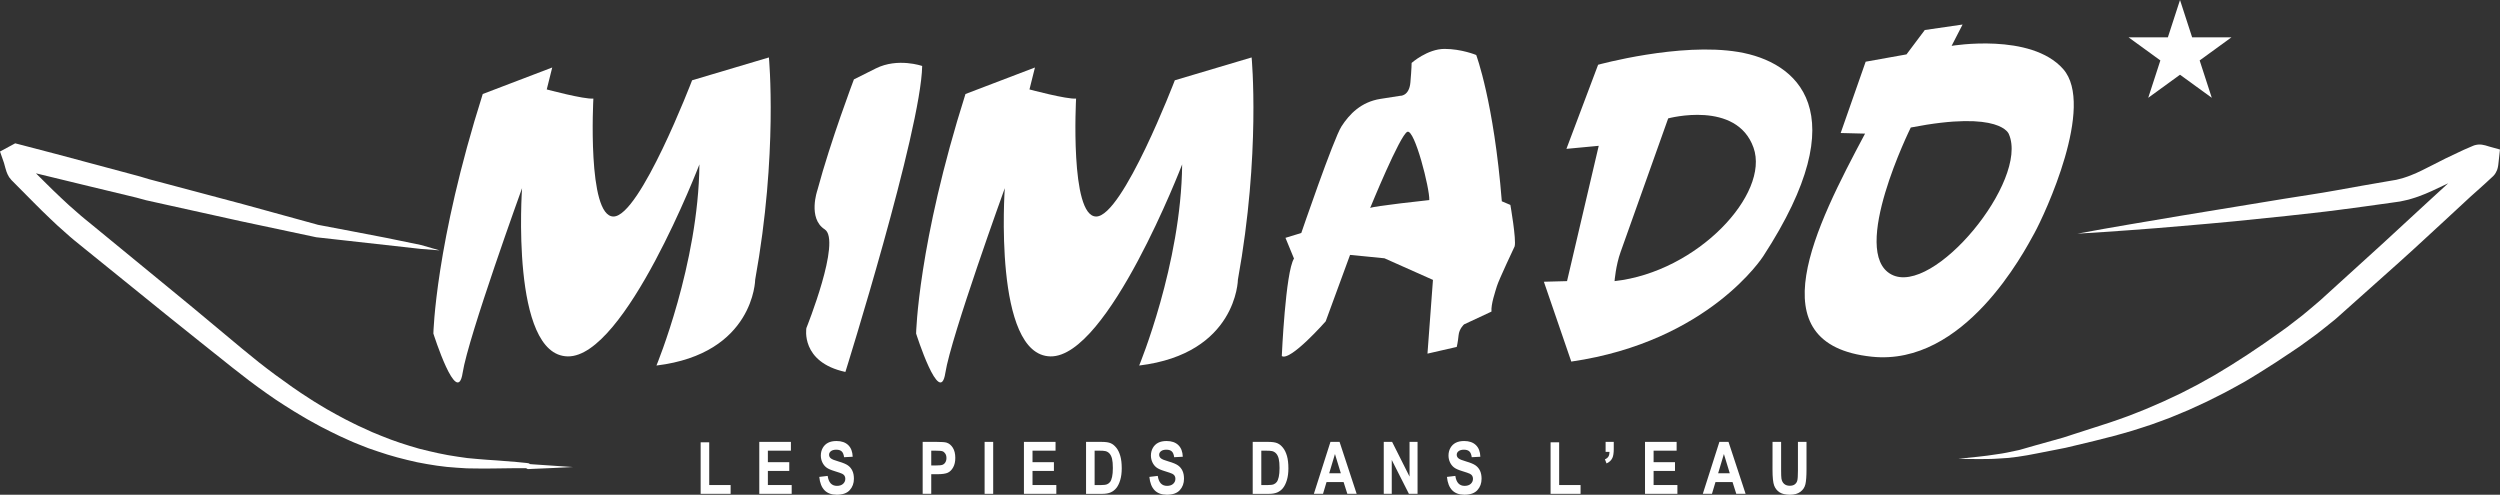 <?xml version="1.0" encoding="utf-8"?>
<!-- Generator: Adobe Illustrator 24.0.1, SVG Export Plug-In . SVG Version: 6.00 Build 0)  -->
<!DOCTYPE svg PUBLIC "-//W3C//DTD SVG 1.1//EN" "http://www.w3.org/Graphics/SVG/1.1/DTD/svg11.dtd">
<svg version="1.1" id="Calque_1" xmlns:x="http://ns.adobe.com/Extensibility/1.0/" xmlns:i="http://ns.adobe.com/AdobeIllustrator/10.0/" xmlns:graph="http://ns.adobe.com/Graphs/1.0/"
	 xmlns="http://www.w3.org/2000/svg" xmlns:xlink="http://www.w3.org/1999/xlink" x="0px" y="0px" viewBox="0 0 249.74 49.421"
	 enable-background="new 0 0 249.74 49.421" xml:space="preserve">
<rect x="0" y="0" width="249.74" height="49.421" fill="#333333" stroke="none"/>
<g>
	<g>
		<g>
			<path fill="#FFFFFF" d="M249.609,16.101l-0.045,0.394l-0.037,0.211l-0.036,0.138l-0.02,0.068
				c-0.005,0.018-0.013,0.045-0.034,0.097c-0.037,0.089-0.08,0.178-0.129,0.261c-0.024,0.04-0.054,0.086-0.076,0.117l-0.018,0.025
				l-0.037,0.049c0.021-0.022-0.208,0.237-0.117,0.132l-0.012,0.011l-0.024,0.022l-0.754,0.697
				c-0.254,0.238-0.498,0.453-0.742,0.668l-0.717,0.639l-2.874,2.661l-2.881,2.653c-0.96,0.886-1.939,1.745-2.91,2.616l-2.918,2.604
				l-1.459,1.302l-0.365,0.325c-0.143,0.131-0.264,0.219-0.398,0.329l-0.786,0.63c-0.517,0.431-1.057,0.822-1.598,1.21l-0.808,0.587
				l-0.825,0.559c-1.112,0.76-2.176,1.442-3.315,2.151c-0.57,0.34-1.125,0.705-1.708,1.022c-0.584,0.317-1.158,0.649-1.747,0.953
				l-1.778,0.893l-1.807,0.831l-1.836,0.763c-0.618,0.24-1.244,0.458-1.865,0.686c-0.627,0.217-1.268,0.41-1.901,0.615
				c-0.634,0.202-1.259,0.355-1.889,0.535c-1.288,0.347-2.555,0.642-3.834,0.948l-0.956,0.228l-0.96,0.19l-1.92,0.376
				c-1.267,0.257-2.608,0.471-3.914,0.517c-0.656,0.047-1.312,0.043-1.967,0.045c-0.654,0.006-1.306-0.017-1.959-0.031
				c1.299-0.138,2.601-0.244,3.881-0.455c0.644-0.08,1.274-0.223,1.901-0.358l0.236-0.05l0.108-0.024l0.117-0.034l0.471-0.135
				l0.941-0.27l1.886-0.527l0.942-0.265l0.926-0.301c1.228-0.409,2.481-0.786,3.69-1.191c0.612-0.217,1.244-0.414,1.839-0.647
				c0.595-0.236,1.191-0.456,1.781-0.702l1.767-0.765l1.742-0.817l1.709-0.882l1.677-0.939c1.104-0.651,2.19-1.329,3.26-2.033
				c1.055-0.698,2.168-1.454,3.188-2.194l0.779-0.559l0.758-0.584c0.508-0.387,1.014-0.774,1.488-1.192l0.724-0.613
				c0.115-0.1,0.254-0.209,0.351-0.3l0.361-0.329l1.447-1.315l2.895-2.631c0.963-0.879,1.935-1.749,2.884-2.64l2.871-2.648
				l2.309-2.118l-0.445,0.211c-0.794,0.375-1.603,0.778-2.502,1.098c-0.216,0.088-0.457,0.149-0.684,0.224
				c-0.226,0.078-0.467,0.134-0.711,0.184l-0.362,0.079l-0.091,0.019l-0.102,0.016l-0.162,0.023l-0.649,0.092
				c-1.728,0.253-3.461,0.476-5.192,0.708c-1.731,0.235-3.482,0.402-5.221,0.605l-5.227,0.537c-1.74,0.169-3.482,0.321-5.224,0.467
				c-1.741,0.151-3.483,0.301-5.228,0.42c-1.743,0.131-3.488,0.247-5.235,0.349c1.72-0.32,3.442-0.626,5.165-0.918l5.169-0.873
				l10.329-1.696c1.72-0.281,3.438-0.522,5.157-0.835c1.719-0.307,3.437-0.624,5.159-0.91l0.645-0.11l0.162-0.027
				c0.017-0.003,0.075-0.012,0.059-0.01l0.069-0.018l0.275-0.07c0.183-0.043,0.367-0.088,0.552-0.16
				c0.185-0.068,0.369-0.116,0.555-0.199c0.741-0.285,1.49-0.68,2.264-1.072l1.204-0.611l1.214-0.576
				c0.404-0.199,0.805-0.38,1.207-0.546l0.301-0.129l0.076-0.032l0.077-0.029l0.04-0.012l0.081-0.021
				c0.055-0.013,0.11-0.024,0.165-0.033c0.123-0.021,0.183-0.015,0.276-0.016l0.128,0.005l0.094,0.012
				c0.27,0.039,0.402,0.092,0.526,0.127c0.117,0.039,0.177,0.053,0.192,0.058l1.068,0.296L249.609,16.101z"/>
			<g>
				<g>
					<path fill="#FFFFFF" d="M52.924,46.36c-0.026-0.032-0.055-0.059-0.084-0.067l-0.056-0.015l-0.073-0.013l-0.129-0.018
						c-0.334-0.04-0.661-0.068-0.991-0.097l-1.973-0.157c-0.656-0.048-1.318-0.077-1.966-0.145l-0.974-0.09
						c-0.324-0.037-0.647-0.093-0.97-0.138c-1.293-0.179-2.572-0.478-3.844-0.799c-1.266-0.361-2.523-0.765-3.756-1.273
						l-0.924-0.378L36.27,42.75c-0.613-0.262-1.21-0.584-1.814-0.882c-0.599-0.311-1.191-0.647-1.783-0.979
						c-0.583-0.36-1.177-0.688-1.75-1.073c-1.16-0.734-2.291-1.54-3.413-2.365c-0.566-0.404-1.106-0.846-1.661-1.267l-1.646-1.338
						l-3.297-2.748c-2.193-1.842-4.411-3.634-6.615-5.453l-3.312-2.719l-1.656-1.359c-0.552-0.46-1.113-0.89-1.629-1.359
						c-0.528-0.46-1.057-0.916-1.572-1.42c-0.518-0.488-1.037-0.983-1.551-1.501l-0.978-0.972c1.783,0.438,3.567,0.869,5.352,1.299
						l3.76,0.905l0.921,0.223l0.962,0.261l1.885,0.419l7.54,1.668l7.55,1.605l0.028,0.006l0.041,0.005l6.92,0.772l3.478,0.388
						l1.888,0.146l-1.851-0.534l-3.447-0.71l-3.465-0.666l-3.473-0.659l0.069,0.01l-7.482-2.057l-7.491-1.994l-1.873-0.496
						l-0.904-0.271l-0.954-0.258l-3.744-1.003c-2.496-0.668-4.991-1.344-7.492-1.982l-0.293-0.074l-0.275,0.149l-0.349,0.188
						L0,15.137l0.398,1.14c0.028,0.081,0.072,0.257,0.133,0.487c0.07,0.232,0.133,0.533,0.382,0.937
						c0.072,0.103,0.157,0.208,0.234,0.291l0.097,0.097l0.193,0.195l0.386,0.39l1.548,1.56c0.512,0.523,1.042,1.037,1.577,1.548
						c0.524,0.521,1.079,1.008,1.633,1.497c0.552,0.505,1.112,0.95,1.663,1.396l1.663,1.345l3.326,2.69
						c2.221,1.788,4.428,3.601,6.66,5.365l3.341,2.661l1.697,1.318c0.581,0.421,1.155,0.867,1.741,1.266
						c0.583,0.409,1.168,0.814,1.768,1.186c0.592,0.389,1.196,0.749,1.801,1.105c0.6,0.37,1.222,0.682,1.831,1.025
						c0.619,0.316,1.238,0.635,1.864,0.928c0.63,0.28,1.253,0.584,1.894,0.828l0.956,0.378l0.967,0.331
						c1.288,0.446,2.598,0.783,3.91,1.074c1.318,0.259,2.641,0.474,3.971,0.548c0.332,0.021,0.664,0.052,0.996,0.063l0.997,0.015
						c0.666,0.019,1.32-0.004,1.978-0.006l1.972-0.026c0.328-0.003,0.658-0.004,0.98,0.004h0c0.114,0.084,0.105,0.043,0.109,0.056
						l0.021,0.015l0.038,0.016h0.065l0.497-0.024c1.317-0.044,2.632-0.12,3.947-0.18l-3.942-0.266L52.924,46.36z"/>
				</g>
			</g>
		</g>
		<polygon fill="#FFFFFF" points="217.774,0 218.986,3.732 222.91,3.732 219.736,6.038 220.948,9.77 217.774,7.464 214.599,9.77 
			215.812,6.038 212.637,3.732 216.561,3.732 		"/>
	</g>
	<g>
		<g>
			<path fill="#FFFFFF" d="M69.138,8.021c0,0-5.206,13.608-7.854,13.608c-2.649,0-2.009-11.782-2.009-11.782
				c-0.914,0.092-4.658-0.913-4.658-0.913l0.548-2.192l-6.941,2.649c-4.749,14.978-4.932,23.928-4.932,23.928
				s2.375,7.489,2.923,3.927c0.548-3.562,5.936-18.449,5.936-18.449s-1.187,16.713,4.566,16.805
				c5.754,0.091,13.151-19.179,13.151-19.179c-0.091,9.955-4.292,20.092-4.292,20.092c9.772-1.187,9.864-8.585,9.864-8.585
				c2.283-12.604,1.37-22.193,1.37-22.193L69.138,8.021z"/>
			<path fill="#FFFFFF" d="M87.495,6.834C85.303,7.93,85.303,7.93,85.303,7.93s-2.313,6.089-3.653,11.081
				c0,0-0.974,2.801,0.731,3.897c1.705,1.096-1.827,9.863-1.827,9.863s-0.609,3.41,3.897,4.384c0,0,7.55-24.111,7.671-30.564
				C92.122,6.591,89.687,5.738,87.495,6.834z"/>
			<path fill="#FFFFFF" d="M117.359,8.021c0,0-5.205,13.608-7.854,13.608c-2.648,0-2.009-11.782-2.009-11.782
				c-0.913,0.092-4.657-0.913-4.657-0.913l0.548-2.192l-6.941,2.649c-4.749,14.978-4.931,23.928-4.931,23.928
				s2.375,7.489,2.922,3.927c0.548-3.562,5.937-18.449,5.937-18.449s-1.187,16.713,4.566,16.805
				c5.754,0.091,13.152-19.179,13.152-19.179c-0.092,9.955-4.293,20.092-4.293,20.092c9.772-1.187,9.863-8.585,9.863-8.585
				c2.283-12.604,1.37-22.193,1.37-22.193L117.359,8.021z"/>
			<path fill="#FFFFFF" d="M150.025,20.107c-0.792-9.925-2.557-14.613-2.557-14.613s-1.461-0.609-3.166-0.609
				s-3.287,1.401-3.287,1.401s0,0.548-0.122,1.948c-0.122,1.4-1.035,1.339-1.035,1.339s0,0-1.948,0.304s-3.105,1.522-3.896,2.74
				c-0.792,1.218-4.02,10.655-4.02,10.655l-1.582,0.487l0.852,2.07c-0.852,1.339-1.218,9.742-1.218,9.742
				c0.852,0.549,4.384-3.47,4.384-3.47l2.435-6.637l3.437,0.338l4.844,2.158l-0.548,7.367l2.923-0.67c0,0,0.122-0.487,0.183-1.156
				c0.061-0.67,0.551-1.097,0.551-1.097l2.737-1.278c-0.061-0.731,0.366-1.948,0.548-2.558c0.183-0.609,1.766-3.957,1.766-3.957
				c0.183-0.67-0.426-4.14-0.426-4.14L150.025,20.107z M142.78,19.986c0,0-5.662,0.609-5.906,0.792c0,0,2.983-7.307,3.714-7.611
				C141.318,12.862,142.84,18.889,142.78,19.986z"/>
			<path fill="#FFFFFF" d="M173.648,5.19c-5.845-0.974-14.003,1.278-14.003,1.278l-3.166,8.402l3.227-0.304l-3.166,13.517
				l-2.314,0.061l2.739,7.977c13.761-2.009,19.18-10.533,19.18-10.533C185.582,11.096,179.494,6.164,173.648,5.19z M161.288,28.083
				c0,0,0.122-1.583,0.608-2.922c0.487-1.339,4.749-13.334,4.749-13.334s6.829-1.85,8.524,2.922
				C176.815,19.376,169.569,27.169,161.288,28.083z"/>
			<path fill="#FFFFFF" d="M206.1,6.895c-3.226-3.653-11.142-2.314-11.142-2.314l1.096-2.131l-3.775,0.548l-1.827,2.435l-4.08,0.731
				l-2.496,7.124l2.435,0.061c-4.931,9.255-10.961,21.06,0.67,22.284c9.255,0.974,15.221-10.472,16.257-12.359
				C204.275,21.386,209.327,10.548,206.1,6.895z M188.931,27.413c-4.201-2.253,1.948-14.674,1.948-14.674
				c9.072-1.766,9.803,0.67,9.803,0.67C202.691,18.037,193.132,29.667,188.931,27.413z"/>
		</g>
		<g>
			<path fill="#FFFFFF" d="M69.992,49.332v-5.147h0.856v4.269h2.138v0.878H69.992z"/>
			<path fill="#FFFFFF" d="M75.85,49.332v-5.19h3.158v0.878h-2.301v1.15h2.138v0.874h-2.138v1.409h2.379v0.878H75.85z"/>
			<path fill="#FFFFFF" d="M81.842,47.64l0.839-0.099c0.094,0.663,0.403,0.995,0.927,0.995c0.259,0,0.464-0.068,0.612-0.203
				c0.149-0.136,0.223-0.304,0.223-0.504c0-0.118-0.026-0.218-0.078-0.301c-0.052-0.083-0.131-0.15-0.237-0.203
				c-0.106-0.053-0.364-0.142-0.772-0.267c-0.366-0.111-0.634-0.23-0.804-0.36s-0.305-0.3-0.405-0.511
				c-0.1-0.211-0.15-0.438-0.15-0.681c0-0.283,0.064-0.538,0.193-0.764c0.129-0.226,0.306-0.397,0.533-0.513
				c0.227-0.116,0.506-0.173,0.839-0.173c0.5,0,0.891,0.136,1.172,0.407s0.429,0.659,0.446,1.164l-0.86,0.046
				c-0.038-0.278-0.119-0.473-0.244-0.584s-0.303-0.166-0.534-0.166c-0.231,0-0.409,0.048-0.534,0.145
				c-0.125,0.096-0.188,0.217-0.188,0.36c0,0.141,0.057,0.26,0.17,0.356c0.114,0.097,0.374,0.202,0.783,0.318
				c0.432,0.126,0.744,0.257,0.936,0.395c0.192,0.138,0.339,0.316,0.44,0.534c0.102,0.218,0.152,0.483,0.152,0.795
				c0,0.45-0.139,0.83-0.416,1.136c-0.278,0.306-0.711,0.46-1.301,0.46C82.541,49.421,81.96,48.827,81.842,47.64z"/>
			<path fill="#FFFFFF" d="M92.171,49.332v-5.19h1.38c0.515,0,0.851,0.025,1.009,0.075c0.253,0.08,0.461,0.251,0.625,0.513
				c0.164,0.262,0.246,0.6,0.246,1.012c0,0.375-0.071,0.69-0.212,0.943c-0.141,0.254-0.319,0.432-0.531,0.534
				c-0.212,0.102-0.578,0.154-1.097,0.154h-0.563v1.958H92.171z M93.028,45.021v1.476h0.475c0.319,0,0.536-0.022,0.651-0.067
				c0.115-0.045,0.209-0.126,0.282-0.243s0.11-0.261,0.11-0.431c0-0.173-0.038-0.318-0.114-0.437
				c-0.076-0.118-0.169-0.198-0.28-0.238c-0.111-0.04-0.346-0.06-0.706-0.06L93.028,45.021L93.028,45.021z"/>
			<path fill="#FFFFFF" d="M98.358,49.332v-5.19h0.857v5.19H98.358z"/>
			<path fill="#FFFFFF" d="M102.287,49.332v-5.19h3.158v0.878h-2.301v1.15h2.138v0.874h-2.138v1.409h2.379v0.878H102.287z"/>
			<path fill="#FFFFFF" d="M108.492,44.143h1.567c0.396,0,0.695,0.044,0.896,0.133c0.202,0.089,0.387,0.238,0.557,0.448
				c0.17,0.21,0.303,0.483,0.4,0.818s0.145,0.752,0.145,1.25c0,0.448-0.051,0.838-0.152,1.17c-0.101,0.332-0.23,0.594-0.385,0.788
				c-0.156,0.194-0.343,0.34-0.564,0.437c-0.22,0.098-0.504,0.147-0.851,0.147h-1.613L108.492,44.143L108.492,44.143z
				 M109.348,45.021v3.434h0.644c0.276,0,0.476-0.026,0.6-0.078c0.124-0.052,0.225-0.131,0.304-0.236
				c0.079-0.105,0.144-0.27,0.196-0.497c0.052-0.226,0.078-0.524,0.078-0.895c0-0.385-0.026-0.687-0.079-0.909
				s-0.136-0.396-0.248-0.524c-0.112-0.127-0.249-0.211-0.409-0.251c-0.12-0.031-0.353-0.046-0.697-0.046L109.348,45.021
				L109.348,45.021z"/>
			<path fill="#FFFFFF" d="M114.817,47.64l0.839-0.099c0.094,0.663,0.403,0.995,0.927,0.995c0.259,0,0.464-0.068,0.612-0.203
				c0.149-0.136,0.223-0.304,0.223-0.504c0-0.118-0.026-0.218-0.078-0.301c-0.052-0.083-0.131-0.15-0.237-0.203
				c-0.106-0.053-0.364-0.142-0.772-0.267c-0.366-0.111-0.634-0.23-0.804-0.36s-0.305-0.3-0.405-0.511
				c-0.1-0.211-0.15-0.438-0.15-0.681c0-0.283,0.064-0.538,0.193-0.764c0.129-0.226,0.306-0.397,0.533-0.513
				s0.506-0.173,0.839-0.173c0.5,0,0.891,0.136,1.172,0.407c0.281,0.272,0.43,0.659,0.446,1.164l-0.86,0.046
				c-0.038-0.278-0.119-0.473-0.244-0.584s-0.303-0.166-0.534-0.166c-0.231,0-0.409,0.048-0.534,0.145
				c-0.125,0.096-0.188,0.217-0.188,0.36c0,0.141,0.057,0.26,0.17,0.356c0.114,0.097,0.374,0.202,0.783,0.318
				c0.432,0.126,0.744,0.257,0.936,0.395c0.192,0.138,0.339,0.316,0.44,0.534c0.102,0.218,0.152,0.483,0.152,0.795
				c0,0.45-0.139,0.83-0.416,1.136c-0.278,0.306-0.711,0.46-1.301,0.46C115.516,49.421,114.935,48.827,114.817,47.64z"/>
			<path fill="#FFFFFF" d="M125.142,44.143h1.566c0.396,0,0.695,0.044,0.896,0.133c0.202,0.089,0.388,0.238,0.557,0.448
				c0.17,0.21,0.303,0.483,0.4,0.818s0.145,0.752,0.145,1.25c0,0.448-0.051,0.838-0.152,1.17c-0.101,0.332-0.23,0.594-0.385,0.788
				c-0.155,0.194-0.343,0.34-0.564,0.437c-0.22,0.098-0.504,0.147-0.851,0.147h-1.613V44.143z M125.999,45.021v3.434h0.644
				c0.276,0,0.477-0.026,0.6-0.078c0.124-0.052,0.225-0.131,0.304-0.236c0.079-0.105,0.144-0.27,0.196-0.497
				c0.052-0.226,0.078-0.524,0.078-0.895c0-0.385-0.026-0.687-0.079-0.909s-0.136-0.396-0.248-0.524
				c-0.112-0.127-0.249-0.211-0.409-0.251c-0.12-0.031-0.353-0.046-0.697-0.046L125.999,45.021L125.999,45.021z"/>
			<path fill="#FFFFFF" d="M135.525,49.332h-0.932l-0.373-1.175h-1.704l-0.352,1.175h-0.914l1.657-5.19h0.91L135.525,49.332z
				 M133.944,47.279l-0.587-1.925l-0.576,1.925H133.944z"/>
			<path fill="#FFFFFF" d="M138.232,49.332v-5.19h0.835l1.741,3.466v-3.466h0.8v5.19h-0.864l-1.713-3.384v3.384H138.232z"/>
			<path fill="#FFFFFF" d="M144.544,47.64l0.839-0.099c0.094,0.663,0.403,0.995,0.927,0.995c0.259,0,0.464-0.068,0.612-0.203
				c0.149-0.136,0.223-0.304,0.223-0.504c0-0.118-0.026-0.218-0.078-0.301c-0.052-0.083-0.131-0.15-0.237-0.203
				c-0.106-0.053-0.363-0.142-0.772-0.267c-0.366-0.111-0.634-0.23-0.804-0.36c-0.17-0.13-0.305-0.3-0.405-0.511
				c-0.1-0.211-0.15-0.438-0.15-0.681c0-0.283,0.064-0.538,0.193-0.764c0.129-0.226,0.306-0.397,0.533-0.513
				s0.506-0.173,0.839-0.173c0.5,0,0.89,0.136,1.171,0.407s0.429,0.659,0.446,1.164l-0.86,0.046
				c-0.038-0.278-0.119-0.473-0.244-0.584c-0.125-0.111-0.303-0.166-0.534-0.166c-0.231,0-0.41,0.048-0.534,0.145
				c-0.126,0.096-0.188,0.217-0.188,0.36c0,0.141,0.057,0.26,0.17,0.356c0.113,0.097,0.374,0.202,0.782,0.318
				c0.432,0.126,0.744,0.257,0.936,0.395c0.192,0.138,0.339,0.316,0.441,0.534c0.101,0.218,0.152,0.483,0.152,0.795
				c0,0.45-0.139,0.83-0.416,1.136c-0.277,0.306-0.711,0.46-1.301,0.46C145.242,49.421,144.662,48.827,144.544,47.64z"/>
			<path fill="#FFFFFF" d="M154.897,49.332v-5.147h0.856v4.269h2.139v0.878H154.897z"/>
			<path fill="#FFFFFF" d="M160.394,44.143h0.814v0.714c0,0.401-0.047,0.699-0.141,0.898c-0.115,0.24-0.309,0.42-0.581,0.54
				l-0.16-0.414c0.161-0.065,0.276-0.156,0.347-0.27c0.071-0.114,0.109-0.271,0.114-0.474h-0.393L160.394,44.143L160.394,44.143z"/>
			<path fill="#FFFFFF" d="M164.33,49.332v-5.19h3.158v0.878h-2.301v1.15h2.138v0.874h-2.138v1.409h2.379v0.878H164.33z"/>
			<path fill="#FFFFFF" d="M174.379,49.332h-0.932l-0.373-1.175h-1.704l-0.352,1.175h-0.914l1.657-5.19h0.91L174.379,49.332z
				 M172.798,47.279l-0.587-1.925l-0.576,1.925H172.798z"/>
			<path fill="#FFFFFF" d="M177.069,44.143h0.857v2.811c0,0.437,0.01,0.721,0.032,0.853c0.038,0.229,0.128,0.406,0.271,0.531
				c0.143,0.125,0.331,0.187,0.566,0.187c0.199,0,0.361-0.044,0.486-0.132c0.125-0.089,0.211-0.211,0.257-0.368
				c0.046-0.157,0.069-0.494,0.069-1.011v-2.871h0.856v2.726c0,0.696-0.037,1.199-0.112,1.51c-0.074,0.31-0.242,0.562-0.503,0.754
				c-0.261,0.192-0.604,0.289-1.032,0.289c-0.444,0-0.79-0.079-1.039-0.239c-0.249-0.159-0.43-0.383-0.542-0.673
				c-0.112-0.289-0.168-0.822-0.168-1.599L177.069,44.143L177.069,44.143z"/>
		</g>
	</g>
</g>
<g>
</g>
<g>
</g>
<g>
</g>
<g>
</g>
<g>
</g>
<g>
</g>
</svg>
